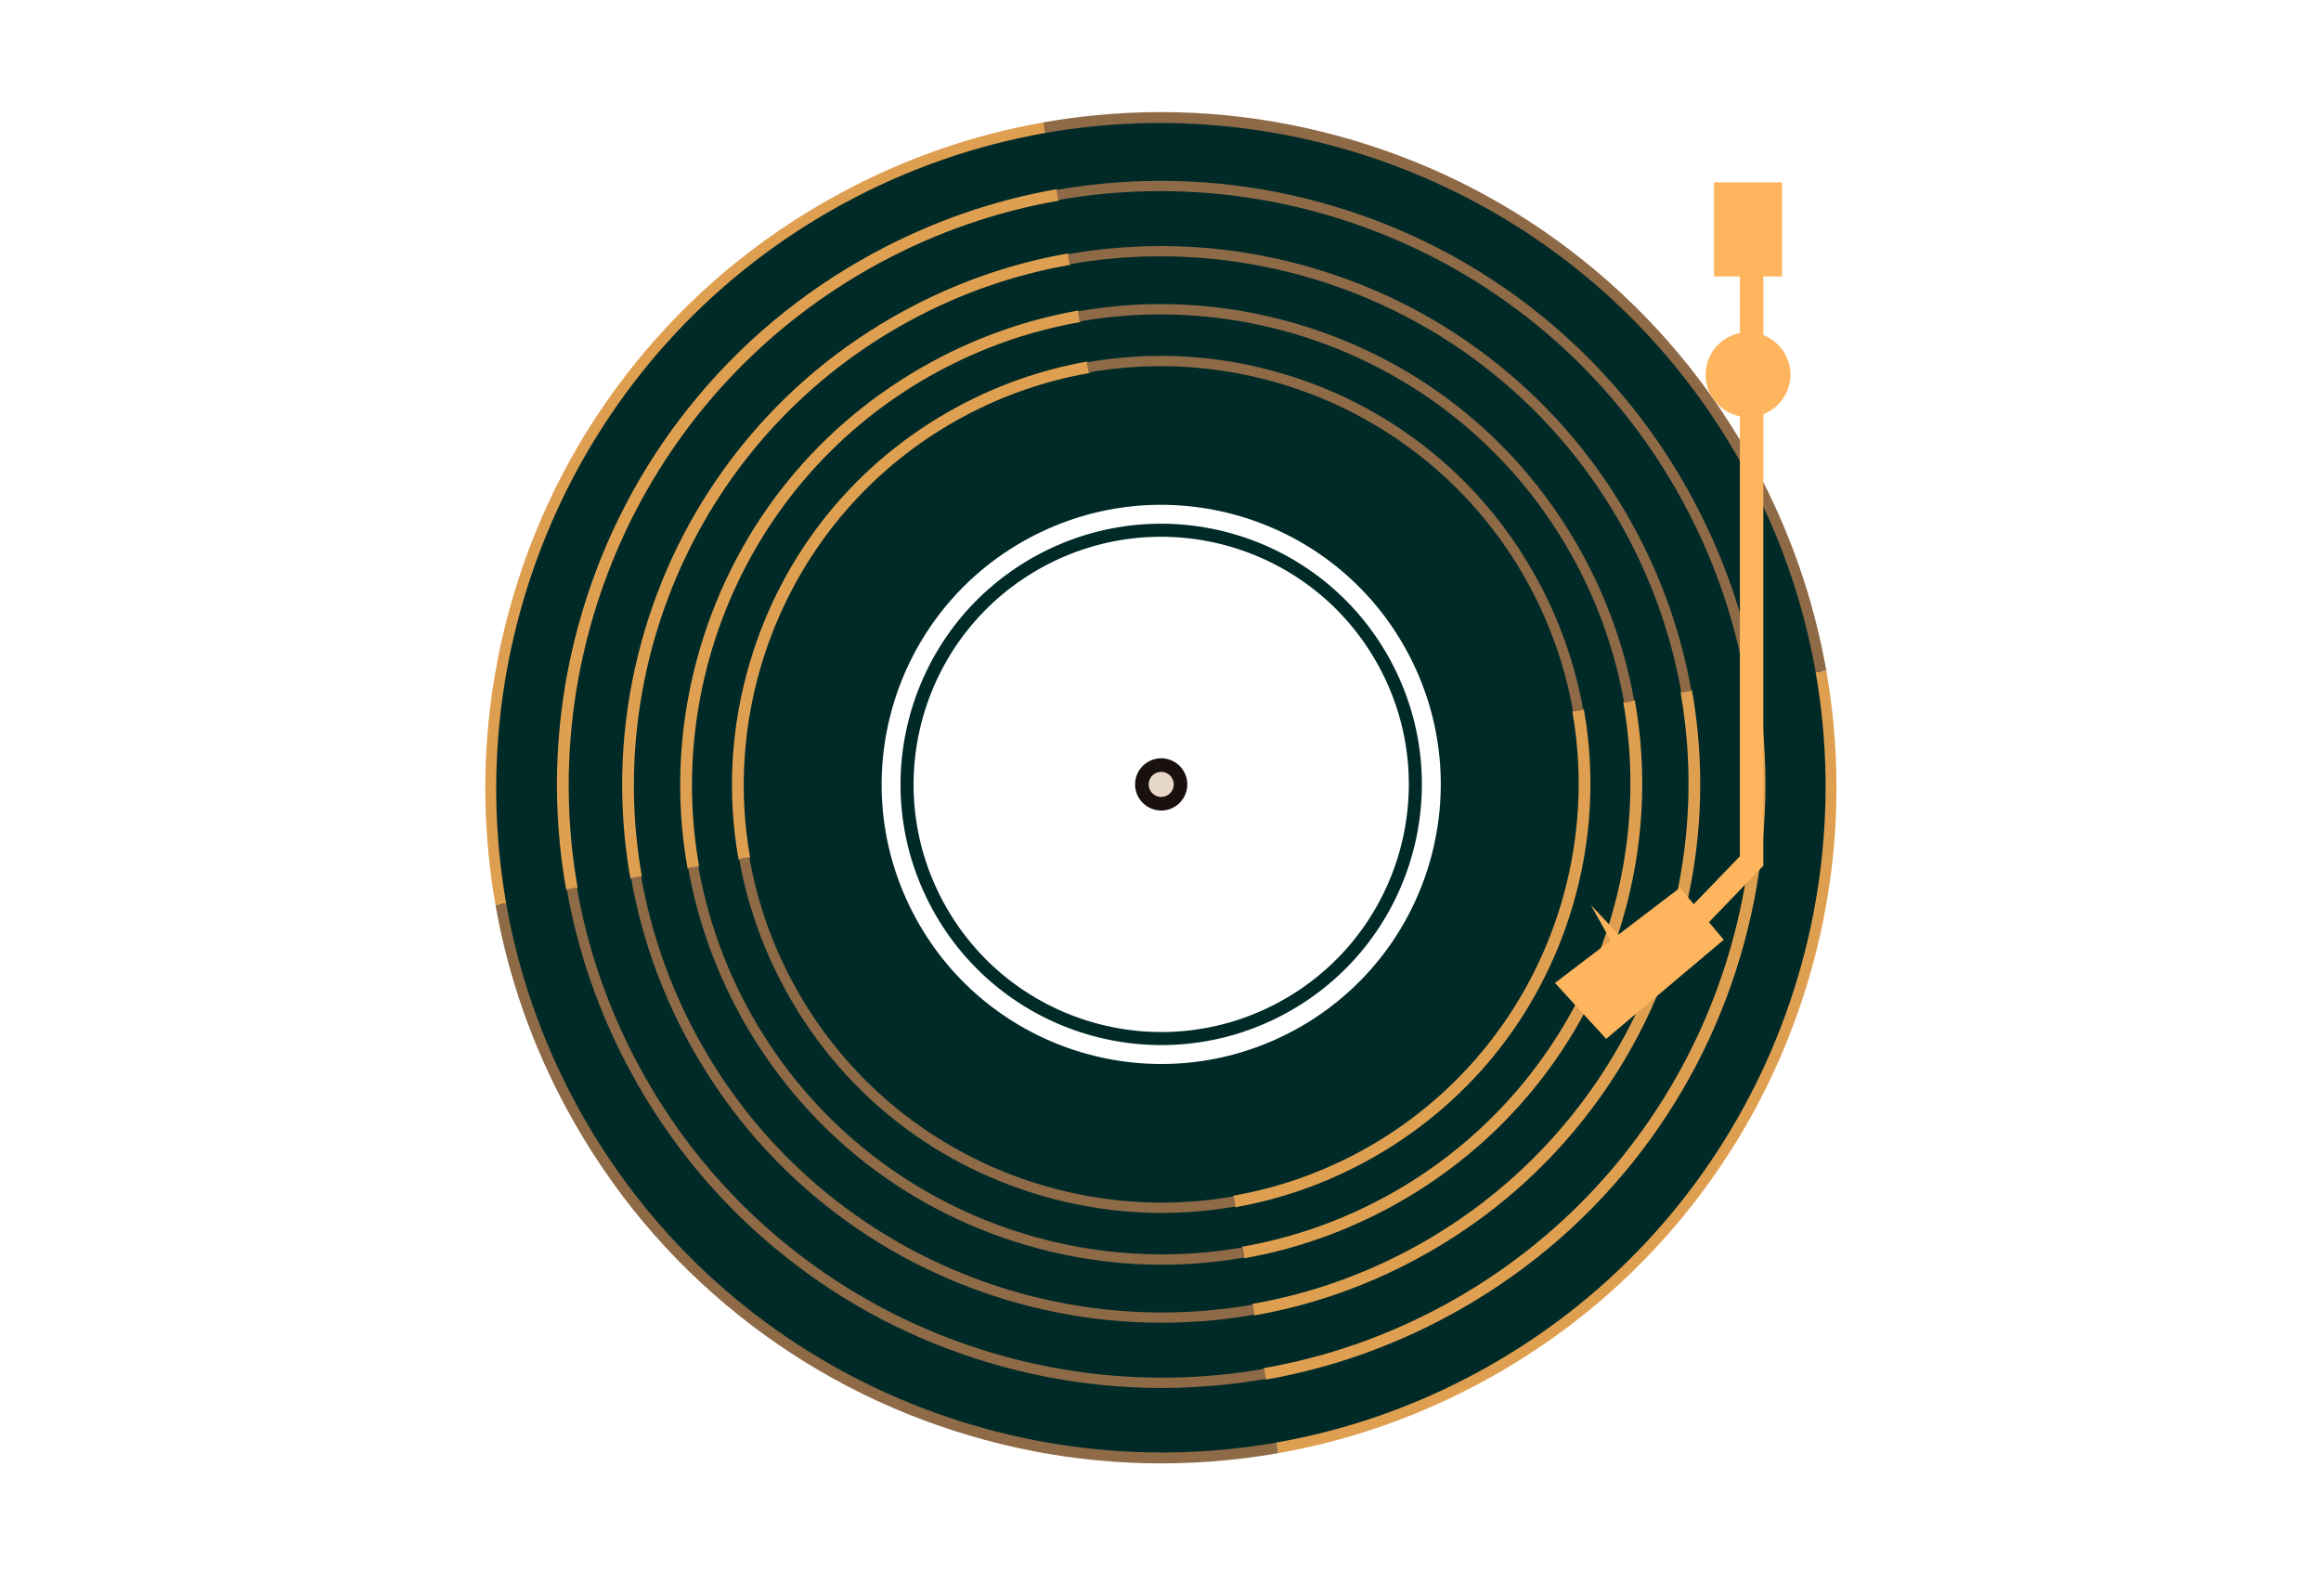 <?xml version="1.0" encoding="utf-8"?>
<!-- Generator: Adobe Illustrator 25.1.0, SVG Export Plug-In . SVG Version: 6.00 Build 0)  -->
<svg version="1.1" id="Capa_1" xmlns="http://www.w3.org/2000/svg" xmlns:xlink="http://www.w3.org/1999/xlink" x="0px" y="0px"
	 viewBox="0 0 1600 1100" enable-background="new 0 0 1600 1100" xml:space="preserve">
<rect id="XMLID_452_" x="-5.493" y="-8.665" display="none" fill="#FF6432" width="1610.985" height="1117.329"/>
<g>
	<g id="XMLID_456_" display="none">
		<defs>
			<rect id="XMLID_453_" x="81.108" y="38.489" width="1690.841" height="1061.511"/>
		</defs>
		<clipPath id="XMLID_474_" display="inline">
			<use xlink:href="#XMLID_453_"  overflow="visible"/>
		</clipPath>
		<linearGradient id="XMLID_475_" gradientUnits="userSpaceOnUse" x1="1990.752" y1="1509.547" x2="971.536" y2="630.224">
			<stop  offset="0.027" style="stop-color:#FFFFFF"/>
			<stop  offset="0.394" style="stop-color:#FFFFFF"/>
			<stop  offset="1" style="stop-color:#000000"/>
		</linearGradient>
		<path id="XMLID_385_" display="inline" opacity="0.54" clip-path="url(#XMLID_474_)" fill="url(#XMLID_475_)" d="
			M2199.217,1191.459c10.922-4.234,18.671-14.836,18.671-27.255c0-8.689-3.802-16.479-9.822-21.831
			c-0.745-0.833-1.532-1.625-2.367-2.367c-0.745-0.833-1.532-1.625-2.367-2.367c-0.745-0.832-1.532-1.625-2.367-2.367
			c-0.559-0.624-1.138-1.227-1.748-1.801v-36.933h12.862v-64.91h-2.367v-2.367h-2.367v-2.367h-2.367v-2.367h-2.367v-2.367h-2.367
			v-2.367h-2.367v-2.367h-2.367v-2.367h-2.367v-2.367h-2.367v-2.367h-2.367v-2.367h-2.367v-2.367h-2.367v-2.367h-2.367v-2.367
			h-2.367v-2.367h-2.367v-2.367h-2.367v-2.367h-2.367v-2.367h-2.367v-2.367h-2.367v-2.367h-2.367v-2.367h-2.367v-2.367H2160v-2.367
			h-2.367v-2.367h-2.367v-2.367h-2.367v-2.367h-2.367v-2.367h-2.367v-2.367h-2.367v-2.367h-2.367v-2.367h-2.367v-2.367h-2.367
			v-2.367h-2.367v-2.367h-2.367v-2.367h-2.367v-2.367h-2.367v-2.367h-2.367v-2.367h-2.367v-2.367h-2.367v-2.367h-2.367v-2.367
			h-2.367v-2.367h-2.367v-2.367h-2.367v-2.367h-2.367v-2.367h-2.367v-2.367h-2.367v-2.367h-2.367v-2.367h-2.367v-2.367h-2.367V918
			h-2.367v-2.367h-2.367v-2.367h-2.367v-2.367h-2.367v-2.367h-2.367v-2.367h-2.367v-2.367h-2.367v-2.367h-2.367v-2.367h-2.367
			v-2.367h-2.367v-2.367h-2.367v-2.367h-2.367v-2.367h-2.367v-2.367h-2.367v-2.367h-2.367v-2.367h-2.367v-2.367h-2.367v-2.367
			h-2.367v-2.367h-2.367v-2.367h-2.367v-2.367h-2.367v-2.367h-2.367v-2.367h-2.367v-2.367h-2.367v-2.367h-2.367v-2.367h-2.367
			v-2.367h-2.367v-2.367h-2.367v-2.367h-2.367v-2.367h-2.367v-2.367h-2.367v-2.367h-2.367v-2.367h-2.367v-2.367h-2.367v-2.367
			h-2.367v-2.367h-2.367v-2.367h-2.367v-2.367h-2.367v-2.367h-2.367v-2.367h-2.367v-2.367h-2.367v-2.367h-2.367v-2.367h-2.367
			v-2.367h-2.367v-2.367h-2.367v-2.367h-2.367v-2.367h-2.367v-2.367h-2.367v-2.367h-2.367v-2.367h-2.367v-2.367h-2.367v-2.367
			h-2.367v-2.367h-2.367v-2.367h-2.367v-2.367h-2.367v-2.367h-2.367v-2.367h-2.367v-2.367h-2.367v-2.367h-2.367v-2.367h-2.367
			v-2.367h-2.367v-2.367h-2.367v-2.367h-2.367v-2.367h-2.367v-2.367h-2.367v-2.367h-2.367v-2.367h-2.367v-2.367h-2.367v-2.367
			h-2.367v-2.367h-2.367v-2.367h-2.367v-2.367h-2.367v-2.367h-2.367v-2.367h-2.367v-2.367h-2.367v-2.367h-2.367v-2.367h-2.367
			v-2.367h-2.367v-2.367h-2.367v-2.367h-2.367v-2.367h-2.367v-2.367h-2.367v-2.367h-2.367v-2.367h-2.367v-2.367h-2.367v-2.367
			h-2.367v-2.367h-2.367v-2.367h-2.367v-2.367h-2.367v-2.367h-2.367v-2.367h-2.367v-2.367h-2.367v-2.367h-2.367v-2.367h-2.367
			v-2.367h-2.367v-2.367h-2.367v-2.367h-2.367v-2.367h-2.367v-2.367h-2.367v-2.367h-2.367v-2.367h-2.367v-2.367h-2.367v-2.367
			h-2.367v-2.367h-2.367v-2.367h-2.367v-2.367h-2.367v-2.367h-2.367v-2.367h-2.367v-2.367h-2.367v-2.367h-2.367v-2.367h-2.367
			v-2.367h-2.367v-2.367h-2.367V650.5h-2.367v-2.367h-2.367v-2.367h-2.367v-2.367h-2.367v-2.367h-2.367v-2.367h-2.367v-2.367h-2.367
			v-2.367h-2.367v-2.367h-2.367v-2.367h-2.367v-2.367h-2.367v-2.367h-2.367v-2.367h-2.367v-2.367h-2.367v-2.367h-2.367v-2.367
			h-2.367v-2.367h-2.367v-2.367h-2.367v-2.367h-2.367v-2.367h-2.367v-2.367h-2.367v-2.367h-2.367v-2.367h-2.367v-2.367h-2.367
			v-2.367h-2.367v-2.367h-2.367v-2.367h-2.367v-2.367h-2.367v-2.367h-2.367v-2.367h-2.367v-2.367h-2.367v-2.367h-2.367v-2.367
			h-2.367v-2.367h-2.367v-2.367h-2.367v-2.367h-2.367v-2.367h-2.367v-2.367h-2.367v-2.367h-2.367v-2.367h-2.367v-2.367h-2.367
			v-2.367h-2.367v-2.367h-2.367v-2.367h-2.367v-2.367h-2.367v-2.367h-2.367v-2.367h-2.367v-2.367h-2.367v-2.367h-2.367v-2.367
			h-2.367v-2.367h-2.367v-2.367h-2.367v-2.367h-2.367v-2.367h-2.367v-2.367h-2.367v-2.367h-2.367v-2.367h-2.367v-2.367h-2.367
			v-2.367h-2.367v-2.367h-2.367v-2.367h-2.367v-2.367h-2.367v-2.367h-2.367v-2.367h-2.367v-2.367h-2.367v-2.367h-2.367v-2.367
			h-2.367v-2.367h-2.367v-2.367h-2.367v-2.367h-2.367v-2.367h-2.367v-2.367h-2.367v-2.367h-2.367v-2.367h-2.367v-2.367h-2.367
			v-2.367h-2.367v-2.367h-2.367v-2.367h-2.367v-2.367h-2.367v-2.367h-2.367v-2.367h-2.367v-2.367h-2.367v-2.367h-2.367v-2.367
			h-2.367v-2.367h-2.367v-2.367h-2.367v-2.367H1625v-2.367h-2.367v-2.367h-2.367v-2.367h-2.367v-2.367h-2.367v-2.367h-2.367v-2.367
			h-2.367v-2.367h-2.367v-2.367h-2.367v-2.367h-2.367v-2.367h-2.367v-2.367h-2.367v-2.367h-2.367v-2.367h-2.367v-2.367h-2.367
			v-2.367h-2.367v-2.367h-2.367v-2.367h-2.367v-2.367h-2.367v-2.367h-2.367v-2.367h-2.367v-2.367h-2.367v-2.367h-2.367v-2.367
			h-2.367v-2.367h-2.367v-2.367h-2.367v-2.367h-2.367V383h-2.367v-2.367h-2.367v-2.367h-2.367v-2.367h-2.367v-2.367h-2.367v-2.367
			h-2.367v-2.367h-2.367v-2.367h-2.367v-2.367h-2.367v-2.367h-2.367v-2.367h-2.367v-2.367h-2.367v-2.367h-2.367v-2.367h-2.367
			v-2.367h-2.367v-2.367h-2.367v-2.367h-2.367v-2.367h-2.367v-2.367h-2.367v-2.367h-2.367v-2.367h-2.367v-2.367h-2.367v-2.367
			h-2.367v-2.367h-2.367v-2.367h-2.367v-2.367h-2.367v-2.367h-2.367v-2.367h-2.367v-2.367h-2.367v-2.367h-2.367v-2.367h-2.367
			v-2.367h-2.367v-2.367h-2.367v-2.367h-2.367v-2.367h-2.367v-2.367h-2.367v-2.367h-2.367v-2.367h-2.367v-2.367h-2.367v-2.367
			h-2.367v-2.367h-2.367v-2.367h-2.367v-2.367h-2.367v-2.367h-2.367v-2.367h-2.367v-2.367h-2.367v-2.367h-2.367v-2.367h-2.367
			v-2.367h-2.367v-2.367h-2.367v-2.367h-2.367v-2.367h-2.367v-2.367h-2.367v-2.367h-2.367v-2.367h-2.367v-2.367h-2.367v-2.367
			h-2.367v-2.367h-2.367v-2.367h-2.367v-2.367h-2.367v-2.367h-2.367v-2.367h-2.367v-2.367h-2.367v-2.367h-2.367v-2.367h-2.367
			v-2.367h-2.367v-2.367h-2.367v-2.367h-2.367v-2.367h-2.367v-2.367h-2.367v-2.367h-2.367v-2.367h-2.367v-2.367h-2.367v-2.367
			h-2.367v-2.367h-2.367v-2.367h-2.367v-2.367h-2.367v-2.367h-2.367v-2.367h-2.367v-2.367h-2.367v-2.367h-2.367v-2.367h-2.367
			v-2.367h-2.367v-2.367h-2.367v-2.367h-2.367v-2.367h-2.367v-2.367h-2.367v-2.367h-2.367v-2.367h-2.367v-2.367h-2.367v-2.367
			h-2.367v-2.367h-2.367v-2.367h-2.367v-2.367h-2.367v-2.367h-2.367v-2.367h-2.367v-2.367h-2.367v-2.367h-2.367v-2.367h-2.367
			v-2.367h-2.367v-2.367h-2.367v-2.367h-2.367v-2.367h-2.367v-2.367h-2.367v-2.367h-2.367v-2.367h-2.367v-2.367h-2.367v-2.367
			h-2.367v-2.367h-2.367v-2.367h-2.367v-2.367h-2.367v-2.367h-2.367v-2.367h-2.367V115.5h-2.367v-2.367h-2.367v-2.367h-2.367v-2.367
			h-2.367v-2.367h-2.367v-2.367h-2.367v-2.367h-2.367v-2.367h-2.367v-2.367h-2.367v-2.367h-2.367v-2.367h-2.367V89.46h-2.367v-2.367
			h-2.367v-2.367h-2.367v-2.367h-46.841v64.91h2.367v2.367h2.367v2.367h2.367v2.367h2.367v2.367h2.367v2.367h2.367v2.367h2.367
			v2.367h1.239v22.41c-13.457,2.617-23.618,14.462-23.618,28.685c0,8.665,3.776,16.443,9.766,21.794
			c0.743,0.834,1.534,1.623,2.367,2.367c0.743,0.834,1.534,1.623,2.367,2.367c0.743,0.834,1.534,1.623,2.367,2.367
			c0.743,0.834,1.534,1.623,2.367,2.367c0.743,0.834,1.534,1.623,2.367,2.367c0.639,0.717,1.31,1.403,2.016,2.053v69.327
			c-0.374-0.373-0.752-0.741-1.127-1.113c-0.787-0.792-1.575-1.582-2.367-2.367c-0.787-0.792-1.575-1.581-2.367-2.367
			c-0.787-0.792-1.575-1.582-2.367-2.367c-0.786-0.791-1.574-1.58-2.365-2.365c-0.788-0.793-1.577-1.583-2.37-2.37
			c-0.787-0.792-1.575-1.581-2.367-2.367c-0.787-0.792-1.575-1.582-2.367-2.367c-0.787-0.792-1.575-1.582-2.367-2.367
			c-0.787-0.792-1.575-1.582-2.367-2.367c-0.787-0.792-1.575-1.582-2.367-2.367c-0.787-0.793-1.577-1.583-2.37-2.37
			c-0.786-0.791-1.574-1.58-2.365-2.365c-0.787-0.792-1.575-1.582-2.367-2.367c-0.787-0.792-1.575-1.582-2.367-2.367
			c-0.787-0.792-1.575-1.582-2.367-2.367c-0.787-0.792-1.575-1.582-2.367-2.367c-0.787-0.792-1.575-1.582-2.367-2.367
			c-0.787-0.792-1.575-1.582-2.367-2.367c-0.787-0.792-1.576-1.582-2.367-2.367c-0.787-0.792-1.575-1.582-2.367-2.367
			c-0.787-0.792-1.576-1.582-2.367-2.367c-0.787-0.792-1.575-1.582-2.367-2.367c-0.787-0.792-1.575-1.582-2.367-2.367
			c-0.787-0.792-1.575-1.582-2.367-2.367c-0.787-0.792-1.575-1.582-2.367-2.367c-0.787-0.792-1.575-1.582-2.367-2.367
			c-0.787-0.792-1.575-1.582-2.367-2.367c-0.787-0.792-1.575-1.582-2.367-2.367c-0.787-0.792-1.575-1.582-2.367-2.367
			c-0.787-0.792-1.575-1.581-2.367-2.367c-0.786-0.791-1.574-1.58-2.365-2.365c-0.788-0.793-1.577-1.583-2.37-2.37
			c-0.787-0.792-1.576-1.582-2.367-2.367c-0.787-0.792-1.575-1.582-2.367-2.367c-0.787-0.792-1.576-1.581-2.367-2.367
			c-0.787-0.792-1.576-1.582-2.367-2.367c-0.787-0.792-1.576-1.582-2.367-2.367c-0.787-0.793-1.577-1.583-2.37-2.37
			c-0.786-0.791-1.574-1.58-2.365-2.365c-0.787-0.792-1.576-1.582-2.367-2.367c-0.787-0.792-1.576-1.582-2.367-2.367
			c-0.787-0.792-1.575-1.582-2.367-2.367c-0.787-0.792-1.575-1.582-2.367-2.367c-0.787-0.792-1.575-1.582-2.367-2.367
			C987.571,72.776,764.857,34.096,580.146,134.221C355.65,255.911,272.309,536.55,393.999,761.046
			c22.125,40.816,49.509,76.961,80.849,108.061c0.787,0.792,1.576,1.582,2.367,2.367c0.787,0.792,1.576,1.581,2.367,2.367
			c0.787,0.792,1.576,1.582,2.367,2.367c0.787,0.792,1.576,1.582,2.367,2.367c0.787,0.792,1.576,1.582,2.367,2.367
			c0.788,0.793,1.577,1.583,2.37,2.37c0.786,0.791,1.574,1.58,2.365,2.365c0.787,0.792,1.576,1.581,2.367,2.367
			c0.787,0.792,1.576,1.582,2.367,2.367c0.787,0.792,1.575,1.582,2.367,2.367c0.787,0.792,1.576,1.582,2.367,2.367
			c0.787,0.792,1.575,1.582,2.367,2.367c0.786,0.791,1.574,1.58,2.365,2.365c0.787,0.793,1.577,1.583,2.37,2.37
			c0.787,0.792,1.576,1.582,2.367,2.367c0.787,0.792,1.575,1.582,2.367,2.367c0.787,0.792,1.575,1.582,2.367,2.367
			c0.787,0.792,1.576,1.582,2.367,2.367c0.787,0.792,1.576,1.582,2.367,2.367c0.787,0.792,1.575,1.582,2.367,2.367
			c0.787,0.792,1.575,1.582,2.367,2.367c0.787,0.792,1.575,1.582,2.367,2.367c0.787,0.792,1.575,1.582,2.367,2.367
			c0.787,0.792,1.575,1.582,2.367,2.367c0.787,0.792,1.575,1.582,2.367,2.367c0.787,0.792,1.575,1.582,2.367,2.367
			c0.787,0.792,1.575,1.582,2.367,2.367c0.787,0.792,1.575,1.582,2.367,2.367c0.787,0.792,1.575,1.582,2.367,2.367
			c0.787,0.792,1.575,1.582,2.367,2.367c0.787,0.792,1.575,1.582,2.367,2.367c0.787,0.792,1.575,1.582,2.367,2.367
			c0.788,0.793,1.577,1.583,2.37,2.37c0.786,0.791,1.574,1.58,2.365,2.365c0.787,0.792,1.575,1.582,2.367,2.367
			c0.787,0.792,1.575,1.582,2.367,2.367c0.787,0.792,1.576,1.581,2.367,2.367c0.787,0.792,1.575,1.582,2.367,2.367
			c0.787,0.792,1.575,1.581,2.367,2.367c0.786,0.791,1.574,1.58,2.365,2.365c0.787,0.793,1.577,1.583,2.37,2.37
			c0.787,0.792,1.575,1.582,2.367,2.367c0.787,0.792,1.575,1.581,2.367,2.367c0.787,0.792,1.575,1.582,2.367,2.367
			c0.787,0.792,1.575,1.581,2.367,2.367c0.787,0.792,1.575,1.581,2.367,2.367c0.787,0.792,1.575,1.582,2.367,2.367
			c0.787,0.792,1.576,1.581,2.367,2.367c0.787,0.792,1.575,1.582,2.367,2.367c0.787,0.792,1.575,1.581,2.367,2.367
			c0.787,0.792,1.575,1.582,2.367,2.367c0.787,0.792,1.575,1.582,2.367,2.367c0.787,0.792,1.575,1.581,2.367,2.367
			c0.787,0.792,1.575,1.582,2.367,2.367c0.787,0.792,1.575,1.581,2.367,2.367c0.787,0.792,1.575,1.582,2.367,2.367
			c0.787,0.792,1.575,1.582,2.367,2.367c0.787,0.792,1.576,1.582,2.367,2.367c0.787,0.792,1.575,1.582,2.367,2.367
			c0.788,0.793,1.577,1.583,2.37,2.37c0.786,0.791,1.574,1.58,2.365,2.365c0.787,0.792,1.576,1.581,2.367,2.367
			c0.787,0.792,1.576,1.582,2.367,2.367c0.787,0.792,1.576,1.581,2.367,2.367c0.787,0.792,1.576,1.582,2.367,2.367
			c0.786,0.791,1.574,1.58,2.365,2.365c0.788,0.793,1.577,1.583,2.37,2.37c0.787,0.792,1.576,1.582,2.367,2.367
			c0.787,0.792,1.576,1.582,2.367,2.367c0.787,0.792,1.575,1.582,2.367,2.367c0.787,0.792,1.576,1.582,2.367,2.367
			c0.787,0.792,1.576,1.582,2.367,2.367c0.787,0.792,1.576,1.582,2.367,2.367c0.787,0.792,1.576,1.582,2.367,2.367
			c0.787,0.792,1.576,1.582,2.367,2.367c0.787,0.792,1.576,1.582,2.367,2.367c0.787,0.792,1.576,1.582,2.367,2.367
			c0.787,0.792,1.576,1.582,2.367,2.367c0.787,0.792,1.576,1.582,2.367,2.367c0.787,0.792,1.576,1.582,2.367,2.367
			c0.787,0.792,1.576,1.582,2.367,2.367c0.787,0.792,1.576,1.582,2.367,2.367c0.787,0.792,1.576,1.582,2.367,2.367
			c0.787,0.792,1.576,1.582,2.367,2.367c0.787,0.792,1.576,1.582,2.367,2.367c0.788,0.793,1.577,1.583,2.37,2.37
			c0.786,0.791,1.574,1.58,2.365,2.365c0.787,0.792,1.576,1.582,2.367,2.367c0.787,0.792,1.576,1.582,2.367,2.367
			c0.787,0.792,1.576,1.582,2.367,2.367c0.787,0.792,1.575,1.582,2.367,2.367c0.787,0.792,1.575,1.582,2.367,2.367
			c0.786,0.792,1.574,1.58,2.365,2.365c0.787,0.793,1.577,1.583,2.37,2.37c0.787,0.792,1.576,1.582,2.367,2.367
			c0.787,0.792,1.576,1.582,2.367,2.367c0.787,0.792,1.575,1.582,2.367,2.367c0.787,0.792,1.575,1.582,2.367,2.367
			c0.787,0.792,1.575,1.582,2.367,2.367c0.787,0.792,1.575,1.582,2.367,2.367c0.787,0.792,1.576,1.582,2.367,2.367
			c0.787,0.792,1.575,1.582,2.367,2.367c0.787,0.792,1.575,1.582,2.367,2.367c0.787,0.792,1.576,1.582,2.367,2.367
			c0.787,0.792,1.575,1.582,2.367,2.367c0.787,0.792,1.576,1.582,2.367,2.367c0.787,0.792,1.575,1.582,2.367,2.367
			c0.787,0.792,1.575,1.582,2.367,2.367c0.787,0.792,1.575,1.582,2.367,2.367c0.787,0.792,1.575,1.582,2.367,2.367
			c0.787,0.792,1.575,1.582,2.367,2.367c0.787,0.792,1.575,1.582,2.367,2.367c0.787,0.793,1.577,1.583,2.37,2.37
			c0.786,0.791,1.574,1.58,2.365,2.365c0.787,0.792,1.575,1.582,2.367,2.367c0.787,0.792,1.575,1.582,2.367,2.367
			c0.787,0.792,1.575,1.582,2.367,2.367c0.787,0.792,1.575,1.582,2.367,2.367c0.787,0.792,1.575,1.582,2.367,2.367
			c0.786,0.792,1.574,1.58,2.365,2.365c0.787,0.793,1.577,1.583,2.37,2.37c0.787,0.792,1.575,1.582,2.367,2.367
			c0.787,0.792,1.575,1.582,2.367,2.367c0.787,0.792,1.575,1.582,2.367,2.367c0.787,0.792,1.575,1.582,2.367,2.367
			c0.787,0.792,1.575,1.582,2.367,2.367c0.787,0.792,1.575,1.582,2.367,2.367c0.787,0.792,1.575,1.582,2.367,2.367
			c0.787,0.792,1.575,1.582,2.367,2.367c0.787,0.792,1.576,1.582,2.367,2.367c0.787,0.792,1.575,1.582,2.367,2.367
			c0.787,0.792,1.575,1.582,2.367,2.367c0.787,0.792,1.575,1.582,2.367,2.367c0.787,0.792,1.575,1.582,2.367,2.367
			c0.787,0.792,1.576,1.582,2.367,2.367c0.787,0.792,1.575,1.582,2.367,2.367c0.787,0.792,1.575,1.582,2.367,2.367
			c0.787,0.792,1.575,1.582,2.367,2.367c0.787,0.792,1.575,1.582,2.367,2.367c0.788,0.793,1.577,1.583,2.37,2.37
			c0.786,0.791,1.574,1.58,2.365,2.365c0.787,0.792,1.576,1.582,2.367,2.367c0.787,0.792,1.576,1.582,2.367,2.367
			c0.787,0.792,1.576,1.582,2.367,2.367c0.787,0.792,1.575,1.582,2.367,2.367c0.787,0.792,1.576,1.582,2.367,2.367
			c0.786,0.791,1.574,1.58,2.365,2.365c0.788,0.793,1.577,1.583,2.37,2.37c0.787,0.792,1.576,1.582,2.367,2.367
			c0.787,0.792,1.576,1.582,2.367,2.367c0.787,0.792,1.576,1.582,2.367,2.367c0.787,0.792,1.576,1.582,2.367,2.367
			c0.787,0.792,1.576,1.582,2.367,2.367c0.787,0.792,1.576,1.582,2.367,2.367c0.787,0.792,1.576,1.582,2.367,2.367
			c0.787,0.792,1.576,1.582,2.367,2.367c0.787,0.792,1.576,1.582,2.367,2.367c0.787,0.792,1.576,1.582,2.367,2.367
			c0.787,0.792,1.576,1.581,2.367,2.367c0.787,0.792,1.576,1.582,2.367,2.367c0.787,0.792,1.576,1.582,2.367,2.367
			c0.787,0.792,1.576,1.582,2.367,2.367c0.787,0.792,1.576,1.582,2.367,2.367c0.787,0.792,1.576,1.582,2.367,2.367
			c0.787,0.792,1.576,1.582,2.367,2.367c0.787,0.792,1.576,1.582,2.367,2.367c0.788,0.793,1.577,1.583,2.37,2.37
			c0.786,0.791,1.574,1.58,2.365,2.365c0.787,0.792,1.575,1.582,2.367,2.367c0.787,0.792,1.576,1.582,2.367,2.367
			c0.787,0.792,1.575,1.582,2.367,2.367c0.787,0.792,1.576,1.582,2.367,2.367c0.786,0.791,1.574,1.58,2.365,2.365
			c0.787,0.793,1.577,1.583,2.37,2.37c0.787,0.792,1.576,1.582,2.367,2.367c0.787,0.792,1.576,1.582,2.367,2.367
			c0.787,0.792,1.575,1.582,2.367,2.367c0.787,0.792,1.575,1.582,2.367,2.367c0.787,0.792,1.575,1.582,2.367,2.367
			c0.787,0.792,1.575,1.582,2.367,2.367c0.787,0.792,1.576,1.582,2.367,2.367c0.787,0.792,1.575,1.582,2.367,2.367
			c0.787,0.792,1.575,1.582,2.367,2.367c0.787,0.792,1.575,1.582,2.367,2.367c0.787,0.792,1.575,1.582,2.367,2.367
			c0.787,0.792,1.575,1.582,2.367,2.367c0.787,0.792,1.575,1.582,2.367,2.367c0.787,0.792,1.576,1.582,2.367,2.367
			c0.787,0.792,1.575,1.582,2.367,2.367c0.787,0.792,1.575,1.582,2.367,2.367c0.787,0.792,1.575,1.582,2.367,2.367
			c0.787,0.792,1.575,1.582,2.367,2.367c0.787,0.793,1.577,1.583,2.37,2.37c0.786,0.792,1.574,1.58,2.365,2.365
			c0.787,0.792,1.575,1.582,2.367,2.367c0.787,0.792,1.575,1.582,2.367,2.367c0.787,0.792,1.575,1.582,2.367,2.367
			c0.787,0.792,1.575,1.582,2.367,2.367c0.787,0.792,1.575,1.582,2.367,2.367c0.786,0.791,1.574,1.58,2.365,2.365
			c0.788,0.793,1.577,1.583,2.37,2.37c0.787,0.792,1.575,1.582,2.367,2.367c0.787,0.792,1.575,1.582,2.367,2.367
			c0.787,0.792,1.576,1.582,2.367,2.367c0.787,0.792,1.575,1.582,2.367,2.367c0.787,0.792,1.575,1.582,2.367,2.367
			c0.787,0.792,1.575,1.582,2.367,2.367c0.787,0.792,1.575,1.582,2.367,2.367c0.787,0.792,1.575,1.582,2.367,2.367
			c0.787,0.792,1.575,1.582,2.367,2.367c0.787,0.792,1.575,1.582,2.367,2.367c0.787,0.792,1.575,1.582,2.367,2.367
			c0.787,0.792,1.575,1.582,2.367,2.367c0.787,0.792,1.575,1.582,2.367,2.367c0.787,0.792,1.575,1.582,2.367,2.367
			c0.787,0.792,1.575,1.582,2.367,2.367c0.787,0.792,1.576,1.581,2.367,2.367c0.787,0.792,1.575,1.582,2.367,2.367
			c0.787,0.792,1.575,1.582,2.367,2.367c0.787,0.793,1.577,1.583,2.37,2.37c0.786,0.791,1.574,1.58,2.365,2.365
			c0.787,0.792,1.576,1.582,2.367,2.367c0.787,0.792,1.575,1.582,2.367,2.367c0.787,0.792,1.575,1.582,2.367,2.367
			c0.787,0.792,1.575,1.582,2.367,2.367c0.787,0.792,1.575,1.582,2.367,2.367c0.786,0.791,1.574,1.58,2.365,2.365
			c0.788,0.793,1.577,1.583,2.37,2.37c0.787,0.792,1.575,1.582,2.367,2.367c0.787,0.792,1.575,1.582,2.367,2.367
			c0.787,0.792,1.575,1.582,2.367,2.367c0.787,0.792,1.575,1.582,2.367,2.367c0.787,0.792,1.575,1.582,2.367,2.367
			c0.787,0.792,1.575,1.581,2.367,2.367c0.787,0.792,1.575,1.582,2.367,2.367c0.786,0.792,1.575,1.582,2.367,2.367
			c0.787,0.792,1.575,1.582,2.367,2.367c0.787,0.792,1.575,1.582,2.367,2.367c0.787,0.792,1.575,1.582,2.367,2.367
			c0.787,0.792,1.576,1.582,2.367,2.367c0.787,0.792,1.575,1.582,2.367,2.367c0.787,0.792,1.575,1.582,2.367,2.367
			c0.787,0.792,1.575,1.582,2.367,2.367c0.787,0.792,1.575,1.582,2.367,2.367c0.787,0.792,1.575,1.582,2.367,2.367
			c0.787,0.792,1.575,1.582,2.367,2.367c0.787,0.793,1.577,1.583,2.37,2.37c0.786,0.791,1.574,1.58,2.365,2.365
			c0.787,0.792,1.575,1.582,2.367,2.367c0.787,0.792,1.575,1.582,2.367,2.367c0.787,0.792,1.576,1.582,2.367,2.367
			c0.787,0.792,1.575,1.582,2.367,2.367c0.786,0.791,1.574,1.58,2.365,2.365c0.788,0.793,1.577,1.583,2.37,2.37
			c0.787,0.792,1.575,1.582,2.367,2.367c0.787,0.792,1.575,1.582,2.367,2.367c0.787,0.792,1.575,1.582,2.367,2.367
			c0.787,0.792,1.575,1.582,2.367,2.367c0.787,0.792,1.575,1.582,2.367,2.367c0.787,0.792,1.575,1.582,2.367,2.367
			c0.787,0.792,1.575,1.582,2.367,2.367c0.787,0.792,1.576,1.582,2.367,2.367c0.787,0.792,1.575,1.582,2.367,2.367
			c0.787,0.792,1.575,1.582,2.367,2.367c0.787,0.792,1.575,1.582,2.367,2.367c0.787,0.792,1.575,1.582,2.367,2.367
			c0.787,0.792,1.575,1.582,2.367,2.367c0.787,0.792,1.575,1.582,2.367,2.367c0.787,0.792,1.575,1.582,2.367,2.367
			c0.787,0.792,1.575,1.582,2.367,2.367c0.786,0.792,1.575,1.582,2.367,2.367c0.786,0.792,1.575,1.582,2.367,2.367
			c0.787,0.792,1.575,1.582,2.367,2.367c0.787,0.793,1.577,1.583,2.37,2.37c0.786,0.791,1.574,1.58,2.365,2.365
			c0.787,0.792,1.575,1.582,2.367,2.367c0.787,0.792,1.575,1.582,2.367,2.367c0.787,0.792,1.575,1.582,2.367,2.367
			c0.786,0.792,1.575,1.582,2.367,2.367c0.786,0.791,1.574,1.58,2.365,2.365c0.787,0.793,1.577,1.583,2.37,2.37
			c0.786,0.792,1.575,1.582,2.367,2.367c0.787,0.792,1.575,1.582,2.367,2.367c0.787,0.792,1.575,1.582,2.367,2.367
			c0.787,0.792,1.575,1.582,2.367,2.367c0.786,0.792,1.575,1.582,2.367,2.367c0.787,0.792,1.575,1.582,2.367,2.367
			c0.787,0.792,1.575,1.582,2.367,2.367c0.787,0.792,1.575,1.582,2.367,2.367c0.787,0.792,1.575,1.582,2.367,2.367
			c0.787,0.792,1.575,1.582,2.367,2.367c0.787,0.792,1.576,1.581,2.367,2.367c0.787,0.792,1.575,1.582,2.367,2.367
			c0.787,0.792,1.575,1.582,2.367,2.367c0.787,0.792,1.575,1.582,2.367,2.367c0.787,0.792,1.575,1.581,2.367,2.367
			c0.787,0.792,1.575,1.582,2.367,2.367c0.787,0.792,1.575,1.582,2.367,2.367c0.787,0.792,1.575,1.582,2.367,2.367
			c0.788,0.793,1.577,1.583,2.37,2.37c0.786,0.791,1.574,1.58,2.365,2.365c0.786,0.792,1.575,1.582,2.367,2.367
			c0.787,0.792,1.575,1.581,2.367,2.367c0.787,0.792,1.575,1.581,2.367,2.367c0.787,0.792,1.575,1.582,2.367,2.367
			c0.787,0.792,1.575,1.582,2.367,2.367c0.786,0.791,1.574,1.58,2.365,2.365c0.788,0.793,1.577,1.583,2.37,2.37
			c0.787,0.792,1.575,1.582,2.367,2.367c0.787,0.792,1.575,1.582,2.367,2.367c0.787,0.792,1.575,1.582,2.367,2.367
			c0.787,0.792,1.575,1.582,2.367,2.367c0.787,0.792,1.575,1.582,2.367,2.367c0.787,0.792,1.575,1.582,2.367,2.367
			c0.787,0.792,1.575,1.581,2.367,2.367c0.787,0.792,1.575,1.582,2.367,2.367c0.787,0.792,1.575,1.582,2.367,2.367
			c0.787,0.792,1.575,1.582,2.367,2.367c0.787,0.792,1.575,1.581,2.367,2.367c0.787,0.792,1.575,1.582,2.367,2.367
			c0.787,0.792,1.575,1.582,2.367,2.367c0.787,0.792,1.575,1.582,2.367,2.367c0.787,0.792,1.575,1.582,2.367,2.367
			c0.787,0.792,1.575,1.581,2.367,2.367c0.787,0.792,1.575,1.582,2.367,2.367c0.787,0.792,1.575,1.581,2.367,2.367
			c0.788,0.793,1.577,1.583,2.37,2.37c0.786,0.791,1.574,1.58,2.365,2.365c0.787,0.792,1.575,1.582,2.367,2.367
			c0.787,0.792,1.575,1.582,2.367,2.367c0.787,0.792,1.575,1.582,2.367,2.367c0.787,0.792,1.575,1.582,2.367,2.367
			c0.787,0.792,1.575,1.582,2.367,2.367c0.786,0.791,1.574,1.58,2.365,2.365c0.788,0.793,1.577,1.583,2.37,2.37
			c0.787,0.792,1.575,1.582,2.367,2.367c0.787,0.792,1.575,1.582,2.367,2.367c0.787,0.792,1.576,1.582,2.367,2.367
			c0.787,0.792,1.576,1.582,2.367,2.367c0.787,0.792,1.575,1.582,2.367,2.367c0.787,0.792,1.575,1.582,2.367,2.367
			c0.787,0.792,1.575,1.582,2.367,2.367c0.787,0.792,1.575,1.582,2.367,2.367c0.787,0.792,1.575,1.582,2.367,2.367
			c0.787,0.792,1.575,1.582,2.367,2.367c0.787,0.792,1.576,1.582,2.367,2.367c0.787,0.792,1.575,1.582,2.367,2.367
			c0.787,0.792,1.575,1.582,2.367,2.367c0.787,0.792,1.576,1.582,2.367,2.367c0.787,0.792,1.576,1.581,2.367,2.367
			c0.787,0.792,1.575,1.582,2.367,2.367c0.787,0.792,1.575,1.582,2.367,2.367c0.787,0.792,1.575,1.582,2.367,2.367
			c0.788,0.793,1.577,1.583,2.37,2.37c0.786,0.791,1.574,1.58,2.365,2.365c0.787,0.792,1.575,1.582,2.367,2.367
			c0.787,0.792,1.575,1.582,2.367,2.367c0.787,0.792,1.575,1.582,2.367,2.367c0.787,0.792,1.575,1.582,2.367,2.367
			c0.786,0.791,1.574,1.58,2.365,2.365c0.788,0.793,1.577,1.583,2.37,2.37c0.787,0.792,1.575,1.582,2.367,2.367
			c0.787,0.792,1.575,1.582,2.367,2.367c0.787,0.792,1.575,1.582,2.367,2.367c0.787,0.792,1.575,1.582,2.367,2.367
			c0.787,0.792,1.575,1.582,2.367,2.367c0.787,0.792,1.575,1.582,2.367,2.367c0.787,0.792,1.575,1.582,2.367,2.367
			c0.787,0.792,1.575,1.582,2.367,2.367c0.787,0.792,1.575,1.582,2.367,2.367c0.787,0.792,1.575,1.582,2.367,2.367
			c0.787,0.792,1.575,1.581,2.367,2.367c0.787,0.792,1.575,1.581,2.367,2.367c0.787,0.792,1.575,1.582,2.367,2.367
			c0.787,0.792,1.575,1.582,2.367,2.367c0.787,0.792,1.575,1.582,2.367,2.367c0.787,0.792,1.575,1.581,2.367,2.367
			c0.787,0.792,1.575,1.582,2.367,2.367c0.786,0.792,1.575,1.582,2.367,2.367c0.787,0.793,1.577,1.583,2.37,2.37
			c0.786,0.791,1.574,1.58,2.365,2.365c0.787,0.792,1.575,1.582,2.367,2.367c0.786,0.792,1.575,1.582,2.367,2.367
			c0.787,0.792,1.575,1.581,2.367,2.367c0.787,0.792,1.575,1.582,2.367,2.367c0.787,0.792,1.575,1.582,2.367,2.367
			c0.786,0.791,1.574,1.58,2.365,2.365c0.788,0.793,1.577,1.583,2.37,2.37c0.787,0.792,1.575,1.582,2.367,2.367
			c0.786,0.792,1.575,1.582,2.367,2.367c0.787,0.792,1.575,1.581,2.367,2.367c0.787,0.792,1.575,1.581,2.367,2.367
			c0.787,0.792,1.575,1.581,2.367,2.367c0.787,0.792,1.575,1.582,2.367,2.367c0.787,0.792,1.575,1.581,2.367,2.367
			c0.787,0.792,1.575,1.581,2.367,2.367c0.787,0.792,1.575,1.582,2.367,2.367c0.786,0.792,1.575,1.582,2.367,2.367
			c0.786,0.792,1.575,1.582,2.367,2.367c0.787,0.792,1.575,1.581,2.367,2.367c140.921,141.896,363.634,180.576,548.345,80.452
			c188.503-102.181,277.476-316.426,229.121-515.403V1191.459z"/>
	</g>
	<g id="XMLID_383_">
		<path fill="#002A28" d="M1206.973,320.366C1085.281,95.87,804.641,12.53,580.146,134.221
			C355.65,255.911,272.309,536.55,393.999,761.046c121.693,224.496,402.331,307.836,626.827,186.146
			C1245.323,825.5,1328.663,544.862,1206.973,320.366z M892.315,710.115c-93.561,50.716-210.521,15.982-261.238-77.58
			c-50.715-93.56-15.982-210.52,77.577-261.238c93.562-50.715,210.523-15.981,261.24,77.58
			C1020.611,542.437,985.876,659.398,892.315,710.115z"/>
		<path id="XMLID_386_" fill="#1A1010" d="M809.066,556.533c-8.739,4.74-19.669,1.492-24.409-7.25
			c-4.737-8.738-1.488-19.666,7.252-24.406c8.737-4.74,19.668-1.487,24.404,7.249C821.051,540.864,817.805,551.794,809.066,556.533"
			/>
		<path id="XMLID_387_" fill="#E8D8C8" d="M804.609,548.313c-4.199,2.276-9.452,0.717-11.729-3.483
			c-2.279-4.201-0.717-9.452,3.484-11.729c4.2-2.28,9.45-0.717,11.727,3.483C810.369,540.782,808.809,546.035,804.609,548.313"/>
		<path id="XMLID_438_" fill="none" stroke="#002A28" stroke-width="9" stroke-miterlimit="10" d="M883.964,694.706
			c-85.052,46.104-191.376,14.53-237.479-70.523c-46.103-85.052-14.528-191.374,70.522-237.478
			c85.052-46.102,191.375-14.529,237.478,70.523C1000.59,542.28,969.015,648.603,883.964,694.706"/>
		<path id="XMLID_388_" fill="none" d="M843.227,979.866c-56.768,5.498-113.398,0.017-168.317-16.292
			c-54.918-16.309-105.362-42.626-149.929-78.22c-46.142-36.85-83.927-82.08-112.304-134.432
			c-22.878-42.208-38.53-87.017-46.726-133.594l-16.86,2.971c8.318,47.395,24.295,94.248,48.457,138.825
			c96.274,177.606,293.701,266.122,482.532,232.979l-2.973-16.859C865.911,977.21,854.618,978.762,843.227,979.866z"/>
		<path id="XMLID_389_" fill="none" d="M875.575,966.557l-2.706-15.347c-62.889,11.151-127.978,7.605-190.989-11.108
			c-106.682-31.679-194.642-103.01-247.677-200.849c-21.711-40.049-36.493-82.578-44.222-126.165l-15.345,2.705
			c7.849,44.71,22.919,88.914,45.715,130.968C511.177,914.315,697.43,997.827,875.575,966.557z"/>
		<path id="XMLID_390_" fill="none" d="M688.458,917.948C587.694,888.024,504.613,820.654,454.52,728.24
			c-20.506-37.827-34.467-77.999-41.766-119.167l-13.993,2.469c7.403,42.178,21.611,83.879,43.117,123.552
			c85.68,158.064,261.386,236.837,429.445,207.337l-2.468-13.992C809.452,938.973,747.976,935.623,688.458,917.948z"/>
		<path id="XMLID_391_" fill="none" d="M700.532,877.294c-89.907-26.7-164.035-86.812-208.73-169.263
			c-18.295-33.752-30.751-69.594-37.266-106.324l-11.531,2.033c6.586,37.534,19.231,74.643,38.368,109.945
			c76.247,140.656,232.598,210.753,382.146,184.501l-2.034-11.529C808.486,896.054,753.634,893.065,700.532,877.294z"/>
		<path id="XMLID_392_" fill="none" d="M867.307,919.671l-2.243-12.727c-56.109,9.95-114.178,6.784-170.395-9.91
			c-95.178-28.264-173.653-91.903-220.968-179.19c-19.371-35.731-32.559-73.676-39.453-112.561l-12.728,2.244
			c6.986,39.79,20.388,79.129,40.675,116.554C543.022,873.192,708.771,947.499,867.307,919.671z"/>
		<g id="XMLID_393_" display="none">
			<path id="XMLID_394_" display="inline" fill="#F4F1E5" d="M561.381,670.315c-14.339-26.453-23.812-54.255-28.748-82.38
				l-6.952,1.227c5.175,29.177,15.07,57.648,29.602,84.459c35.503,65.494,94.387,113.245,165.804,134.454
				c42.182,12.528,85.753,14.902,127.854,7.437l-1.225-6.952C735.662,828.228,618.508,775.707,561.381,670.315z"/>
			<path id="XMLID_395_" display="inline" fill="#F4F1E5" d="M546.999,678.111c-15.202-28.042-25.246-57.519-30.478-87.334
				l-6.957,1.227c5.477,30.888,15.952,61.03,31.34,89.413c37.584,69.336,99.921,119.888,175.526,142.34
				c44.656,13.261,90.784,15.775,135.353,7.872l-1.227-6.959C731.763,845.522,607.566,789.841,546.999,678.111z"/>
			<path id="XMLID_396_" display="inline" fill="#F4F1E5" d="M531.764,686.37c-16.115-29.728-26.76-60.977-32.31-92.585
				l-6.964,1.228c5.798,32.702,16.888,64.612,33.177,94.66c39.792,73.409,105.787,126.925,185.829,150.695
				c47.278,14.04,96.112,16.701,143.297,8.334l-1.228-6.965C727.632,863.842,595.969,804.817,531.764,686.37z"/>
			<path id="XMLID_397_" display="inline" fill="#F4F1E5" d="M515.625,695.119c-17.083-31.515-28.369-64.64-34.25-98.143
				l-6.974,1.229c6.139,34.623,17.882,68.406,35.128,100.219c42.128,77.718,111.999,134.38,196.742,159.544
				c50.053,14.865,101.757,17.681,151.712,8.823l-1.228-6.974C723.257,883.25,583.685,820.677,515.625,695.119z"/>
			<path id="XMLID_398_" display="inline" fill="#F4F1E5" d="M498.525,704.388c-18.107-33.406-30.079-68.519-36.314-104.034
				l-6.899,1.217c6.51,36.999,18.943,72.593,37.117,106.121c22.541,41.586,52.555,77.514,89.208,106.786
				c35.402,28.274,75.472,49.179,119.096,62.134c43.625,12.955,88.61,17.309,133.703,12.942c9.048-0.877,18.019-2.11,26.912-3.672
				l-1.217-6.899C718.623,903.82,570.673,837.482,498.525,704.388z"/>
			<path id="XMLID_399_" display="inline" fill="#F4F1E5" d="M480.411,714.206c-19.193-35.409-31.884-72.628-38.492-110.276
				l-6.909,1.22c6.892,39.175,20.062,76.86,39.305,112.361c23.866,44.031,55.646,82.072,94.454,113.065
				c37.481,29.936,79.908,52.07,126.099,65.786c46.191,13.717,93.821,18.328,141.566,13.702c9.579-0.928,19.078-2.227,28.494-3.882
				l-1.218-6.909C713.713,925.6,556.886,855.287,480.411,714.206z"/>
			<path id="XMLID_400_" display="inline" fill="#F4F1E5" d="M440.894,735.629c-21.563-39.783-35.821-81.595-43.244-123.892
				l-6.919,1.221c7.727,43.923,22.491,86.173,44.066,125.977c26.759,49.363,62.39,92.014,105.899,126.764
				c42.022,33.56,89.59,58.375,141.376,73.755c51.789,15.38,105.188,20.548,158.717,15.361c10.74-1.04,21.391-2.495,31.948-4.353
				l-1.219-6.919C702.999,973.122,526.809,894.124,440.894,735.629z"/>
			<path id="XMLID_401_" display="inline" fill="#F4F1E5" d="M419.357,747.303c-22.856-42.164-37.966-86.481-45.834-131.311
				l-6.926,1.221c8.184,46.511,23.818,91.25,46.663,133.395c28.336,52.274,66.065,97.435,112.135,134.231
				c44.499,35.539,94.866,61.814,149.704,78.099c54.837,16.284,111.383,21.756,168.065,16.268
				c11.371-1.102,22.651-2.645,33.829-4.61l-1.221-6.924C697.159,999.022,510.418,915.294,419.357,747.303z"/>
			<g id="XMLID_402_" display="inline">
				<path id="XMLID_403_" fill="none" d="M744.219,221.594l1.96,11.115c47.185-8.366,96.019-5.705,143.295,8.333
					c80.043,23.771,146.039,77.29,185.831,150.696c16.287,30.05,27.377,61.96,33.176,94.661l11.117-1.962
					c-5.882-33.506-17.169-66.63-34.251-98.144C1017.286,260.734,877.713,198.164,744.219,221.594z"/>
				<path id="XMLID_404_" fill="none" d="M894.7,223.446c84.744,25.165,154.616,81.825,196.744,159.542
					c17.245,31.815,28.988,65.599,35.125,100.221l12.19-2.149c-6.234-35.519-18.205-70.629-36.313-104.035
					c-72.146-133.095-220.097-199.43-361.607-174.591l2.15,12.188C792.944,205.763,844.647,208.581,894.7,223.446z"/>
				<path id="XMLID_405_" fill="none" d="M737.262,182.14l2.361,13.393c8.893-1.564,17.864-2.796,26.911-3.673
					c45.093-4.367,90.077-0.014,133.705,12.941c43.624,12.956,83.695,33.86,119.096,62.134
					c36.652,29.274,66.667,65.201,89.21,106.786c18.171,33.529,30.606,69.121,37.115,106.122l13.393-2.362
					c-6.609-37.648-19.297-74.865-38.493-110.274C1044.085,226.127,887.258,155.811,737.262,182.14z"/>
				<path id="XMLID_406_" fill="none" d="M764.535,171.348c47.746-4.626,95.377-0.014,141.569,13.701
					c46.19,13.717,88.615,35.853,126.097,65.787c38.809,30.994,70.587,69.034,94.456,113.067
					c19.243,35.499,32.411,73.182,39.303,112.362l37.364-6.59c-7.424-42.296-21.682-84.109-43.245-123.891
					c-85.916-158.498-262.105-237.495-430.623-207.916l6.588,37.364C745.459,173.575,754.958,172.276,764.535,171.348z"/>
				<path id="XMLID_407_" fill="none" d="M884.541,257.656c75.605,22.454,137.944,73.002,175.528,142.341
					c15.385,28.382,25.861,58.524,31.338,89.412l10.11-1.783c-5.548-31.607-16.194-62.856-32.31-92.585
					c-64.204-118.444-195.867-177.47-321.801-155.367l1.783,10.111C793.757,241.882,839.883,244.395,884.541,257.656z"/>
				<path id="XMLID_408_" fill="none" d="M750.415,256.742l1.615,9.159c42.101-7.465,85.672-5.091,127.855,7.436
					c71.415,21.208,130.3,68.957,165.802,134.454c14.534,26.811,24.43,55.282,29.603,84.46l9.158-1.615
					c-5.233-29.816-15.276-59.292-30.477-87.334C993.407,291.571,869.209,235.891,750.415,256.742z"/>
				<path id="XMLID_409_" fill="none" d="M725.202,113.742l3.034,17.209c10.555-1.857,21.207-3.313,31.945-4.353
					c53.531-5.189,106.933-0.021,158.719,15.36c51.789,15.381,99.354,40.195,141.377,73.758
					c43.51,34.748,79.14,77.399,105.899,126.763c21.573,39.801,36.339,82.052,44.067,125.976l17.208-3.036
					c-7.869-44.827-22.98-89.145-45.835-131.307C1090.553,166.12,903.813,82.392,725.202,113.742z"/>
				<path id="XMLID_410_" fill="#F4F1E5" d="M1039.591,411.095c14.339,26.452,23.812,54.257,28.748,82.383l6.952-1.228
					c-5.173-29.177-15.069-57.648-29.603-84.46c-35.502-65.497-94.387-113.246-165.802-134.454
					c-42.183-12.527-85.755-14.901-127.855-7.436l1.227,6.95C865.309,253.184,982.464,305.706,1039.591,411.095z"/>
				<path id="XMLID_411_" fill="#F4F1E5" d="M1053.972,403.301c15.201,28.043,25.244,57.519,30.477,87.334l6.958-1.227
					c-5.477-30.888-15.953-61.03-31.338-89.412c-37.584-69.338-99.923-119.887-175.528-142.341
					c-44.658-13.262-90.784-15.774-135.352-7.872l1.227,6.958C869.209,235.891,993.407,291.571,1053.972,403.301z"/>
				<path id="XMLID_412_" fill="#F4F1E5" d="M1069.207,395.041c16.116,29.729,26.762,60.978,32.31,92.585l6.965-1.227
					c-5.799-32.701-16.889-64.611-33.176-94.661c-39.792-73.406-105.788-126.926-185.831-150.696
					c-47.276-14.038-96.111-16.699-143.295-8.333l1.227,6.964C873.339,217.571,1005.003,276.597,1069.207,395.041z"/>
				<path id="XMLID_413_" fill="#F4F1E5" d="M1085.347,386.293c17.081,31.515,28.368,64.639,34.251,98.144l6.971-1.228
					c-6.138-34.622-17.881-68.406-35.125-100.221c-42.127-77.717-112-134.378-196.744-159.542
					c-50.054-14.865-101.756-17.683-151.712-8.824l1.23,6.972C877.713,198.164,1017.286,260.734,1085.347,386.293z"/>
				<path id="XMLID_414_" fill="#F4F1E5" d="M1102.446,377.025c18.108,33.406,30.08,68.516,36.313,104.035l6.9-1.217
					c-6.51-37.001-18.944-72.593-37.115-106.122c-22.543-41.585-52.558-77.513-89.21-106.786
					c-35.4-28.274-75.471-49.178-119.096-62.134c-43.627-12.955-88.611-17.308-133.705-12.941
					c-9.047,0.877-18.019,2.11-26.911,3.673l1.217,6.901C882.349,177.595,1030.299,243.93,1102.446,377.025z"/>
				<path id="XMLID_415_" fill="#F4F1E5" d="M1120.559,367.206c19.195,35.409,31.884,72.626,38.493,110.274l6.908-1.216
					c-6.892-39.18-20.06-76.863-39.303-112.362c-23.869-44.033-55.647-82.073-94.456-113.067
					c-37.482-29.934-79.908-52.07-126.097-65.787c-46.192-13.715-93.822-18.327-141.569-13.701
					c-9.578,0.928-19.077,2.227-28.492,3.883l1.218,6.908C887.258,155.811,1044.085,226.127,1120.559,367.206z"/>
				<path id="XMLID_416_" fill="#F4F1E5" d="M1160.078,345.783c21.563,39.782,35.821,81.595,43.245,123.891l6.919-1.219
					c-7.728-43.924-22.493-86.175-44.067-125.976c-26.759-49.365-62.39-92.015-105.899-126.763
					c-42.023-33.563-89.588-58.377-141.377-73.758c-51.786-15.381-105.188-20.549-158.719-15.36
					c-10.738,1.04-21.39,2.496-31.945,4.353l1.22,6.917C897.973,108.288,1074.162,187.286,1160.078,345.783z"/>
				<path id="XMLID_417_" fill="#F4F1E5" d="M1181.615,334.112c22.855,42.163,37.966,86.48,45.835,131.307l6.924-1.219
					c-8.182-46.511-23.817-91.249-46.662-133.393c-28.336-52.273-66.064-97.437-112.135-134.232
					c-44.5-35.538-94.867-61.815-149.705-78.101c-54.835-16.283-111.38-21.756-168.064-16.266c-11.37,1.102-22.65,2.644-33.828,4.61
					l1.222,6.925C903.813,82.392,1090.553,166.12,1181.615,334.112z"/>
				<path id="XMLID_418_" fill="#F4F1E5" d="M1139.75,356.804c20.344,37.532,33.795,76.982,40.8,116.886l6.913-1.218
					c-7.298-41.481-21.241-81.383-41.617-118.971c-25.272-46.624-58.92-86.902-100.01-119.719
					c-39.688-31.696-84.61-55.132-133.52-69.656c-48.907-14.524-99.338-19.405-149.894-14.507c-10.141,0.982-20.2,2.355-30.17,4.111
					l1.219,6.913C892.462,132.736,1058.69,207.267,1139.75,356.804z"/>
			</g>
			<path id="XMLID_419_" display="inline" fill="#F4F1E5" d="M867.501,920.771c-158.992,27.906-325.22-46.625-406.279-196.163
				c-20.343-37.53-33.796-76.982-40.8-116.886l-6.913,1.218c7.298,41.482,21.242,81.385,41.618,118.973
				c25.272,46.621,58.919,86.901,100.011,119.719c39.688,31.695,84.61,55.133,133.518,69.656
				c48.908,14.527,99.34,19.404,149.894,14.508c10.142-0.983,20.202-2.359,30.171-4.113L867.501,920.771z"/>
		</g>
		<g id="XMLID_531_">
			<g>
				<path id="XMLID_638_" display="none" fill="#DF9F51" stroke="#E0A051" stroke-miterlimit="10" d="M667.572,295.506
					c-65.496,35.501-113.247,94.381-134.454,165.801c-12.528,42.183-14.902,85.755-7.437,127.855l6.952-1.227
					c-19.669-112.054,32.851-229.208,138.243-286.336c26.451-14.338,54.256-23.812,82.381-28.748l-1.227-6.95
					C722.853,271.075,694.383,280.971,667.572,295.506z"/>
				<path id="XMLID_637_" fill="#DF9F51" stroke="#E0A051" stroke-miterlimit="10" d="M663.08,287.22
					c28.043-15.202,57.518-25.245,87.334-30.478l-1.227-6.958c-30.888,5.477-61.029,15.953-89.412,31.339
					c-69.337,37.585-119.888,99.922-142.341,175.525c-13.262,44.658-15.774,90.784-7.871,135.354l6.957-1.227
					C495.671,471.983,551.35,347.784,663.08,287.22z"/>
				<path id="XMLID_636_" display="none" fill="#DF9F51" stroke="#E0A051" stroke-miterlimit="10" d="M651.517,265.888
					c-73.405,39.792-126.923,105.787-150.693,185.83c-14.04,47.277-16.699,96.11-8.333,143.296l6.964-1.228
					c-22.103-125.935,36.924-257.598,155.368-321.802c29.729-16.116,60.976-26.761,92.583-32.31l-1.227-6.964
					C713.477,238.51,681.567,249.598,651.517,265.888z"/>
				<path id="XMLID_635_" fill="#DF9F51" stroke="#E0A051" stroke-miterlimit="10" d="M646.073,255.845
					c31.514-17.082,64.637-28.37,98.145-34.251l-1.23-6.972c-34.622,6.139-68.407,17.881-100.22,35.127
					c-77.718,42.126-134.378,111.998-159.543,196.742c-14.865,50.052-17.682,101.756-8.825,151.713l6.974-1.229
					C457.942,463.477,520.514,323.906,646.073,255.845z"/>
				<path id="XMLID_634_" display="none" fill="#DF9F51" stroke="#E0A051" stroke-miterlimit="10" d="M526.714,321.858
					c-28.274,35.4-49.18,75.47-62.134,119.096c-12.955,43.624-17.308,88.609-12.941,133.704c0.878,9.047,2.109,18.02,3.674,26.913
					l6.899-1.217c-24.839-141.511,41.497-289.461,174.593-361.607c33.405-18.108,68.517-30.08,104.034-36.313l-1.217-6.901
					c-37.003,6.51-72.594,18.943-106.122,37.116C591.915,255.191,555.986,285.205,526.714,321.858z"/>
				<path id="XMLID_633_" fill="#DF9F51" stroke="#E0A051" stroke-miterlimit="10" d="M626.987,220.632
					c35.409-19.194,72.626-31.885,110.275-38.492l-1.218-6.908c-39.177,6.893-76.862,20.063-112.361,39.304
					c-44.032,23.868-82.074,55.647-113.068,94.456c-29.935,37.48-52.069,79.906-65.784,126.096
					c-13.717,46.192-18.328,93.821-13.702,141.567c0.928,9.58,2.227,19.08,3.883,28.496l6.909-1.22
					C415.592,453.931,485.907,297.107,626.987,220.632z"/>
				<path id="XMLID_632_" fill="#DF9F51" stroke="#E0A051" stroke-miterlimit="10" d="M475.495,280.915
					c-33.563,42.021-58.377,89.59-73.757,141.378c-15.379,51.784-20.546,105.185-15.361,158.718
					c1.04,10.737,2.495,21.389,4.354,31.947l6.919-1.221c-29.58-168.52,49.416-344.708,207.916-430.624
					c39.78-21.564,81.591-35.821,123.889-43.245l-1.22-6.917c-43.924,7.727-86.174,22.491-125.975,44.066
					C552.895,201.775,510.244,237.404,475.495,280.915z"/>
				<path id="XMLID_631_" display="none" fill="#DF9F51" stroke="#E0A051" stroke-miterlimit="10" d="M593.89,159.577
					c42.164-22.854,86.481-37.966,131.311-45.835l-1.222-6.925c-46.511,8.183-91.249,23.819-133.393,46.664
					c-52.273,28.335-97.436,66.062-134.232,112.135c-35.538,44.496-61.815,94.865-78.098,149.702
					c-16.287,54.837-21.759,111.381-16.268,168.065c1.102,11.371,2.644,22.651,4.609,33.828l6.926-1.221
					C342.171,437.379,425.899,250.639,593.89,159.577z"/>
				<path id="XMLID_630_" display="none" fill="#DF9F51" stroke="#E0A051" stroke-miterlimit="10" d="M616.584,201.443
					c37.533-20.345,76.982-33.795,116.886-40.801l-1.219-6.913c-41.482,7.299-81.385,21.242-118.972,41.618
					c-46.621,25.271-86.901,58.919-119.718,100.011c-31.696,39.687-55.132,84.607-69.657,133.515
					c-14.523,48.91-19.406,99.341-14.508,149.897c0.982,10.142,2.357,20.201,4.111,30.17l6.913-1.218
					C392.516,448.729,467.046,282.502,616.584,201.443z"/>
				<path id="XMLID_629_" display="none" fill="#DF9F51" stroke="#E0A051" stroke-miterlimit="10" d="M984.386,879.97
					c-37.531,20.344-76.979,33.795-116.885,40.8l1.219,6.912c41.482-7.297,81.383-21.239,118.973-41.616
					c46.622-25.272,86.9-58.92,119.716-100.01c31.698-39.689,55.135-84.611,69.658-133.519
					c14.524-48.91,19.404-99.34,14.508-149.893c-0.983-10.143-2.358-20.204-4.112-30.173l-6.913,1.218
					C1208.456,632.682,1133.925,798.911,984.386,879.97z"/>
				<path id="XMLID_628_" display="none" fill="#DF9F51" stroke="#E0A051" stroke-miterlimit="10" d="M930.096,779.811
					c-26.452,14.34-54.255,23.813-82.379,28.749l1.225,6.952c29.178-5.174,57.648-15.07,84.459-29.602
					c65.496-35.504,113.246-94.388,134.454-165.802c12.528-42.184,14.901-85.755,7.437-127.857l-6.952,1.228
					C1088.006,605.53,1035.486,722.683,930.096,779.811z"/>
				<path id="XMLID_627_" fill="#DF9F51" stroke="#E0A051" stroke-miterlimit="10" d="M941.196,800.289
					c69.337-37.584,119.887-99.923,142.339-175.527c13.263-44.657,15.775-90.783,7.872-135.353l-6.958,1.227
					c20.852,118.793-34.828,242.992-146.557,303.556c-28.045,15.202-57.519,25.245-87.334,30.477l1.227,6.959
					C882.672,826.151,912.813,815.674,941.196,800.289z"/>
				<path id="XMLID_626_" display="none" fill="#DF9F51" stroke="#E0A051" stroke-miterlimit="10" d="M946.149,809.427
					c-29.728,16.115-60.975,26.761-92.584,32.31l1.228,6.965c32.7-5.797,64.612-16.89,94.66-33.177
					c73.406-39.791,126.923-105.787,150.693-185.831c14.039-47.278,16.702-96.112,8.334-143.296l-6.965,1.227
					C1123.621,613.559,1064.595,745.221,946.149,809.427z"/>
				<path id="XMLID_625_" fill="#DF9F51" stroke="#E0A051" stroke-miterlimit="10" d="M958.204,831.664
					c77.717-42.126,134.377-111.999,159.544-196.743c14.864-50.054,17.68-101.755,8.822-151.712l-6.971,1.228
					c23.43,133.497-39.14,273.069-164.7,341.13c-31.514,17.082-64.638,28.371-98.144,34.25l1.228,6.974
					C892.605,860.651,926.389,848.91,958.204,831.664z"/>
				<path id="XMLID_624_" display="none" fill="#DF9F51" stroke="#E0A051" stroke-miterlimit="10" d="M964.166,842.668
					c-33.404,18.107-68.517,30.079-104.033,36.313l1.217,6.899c37.002-6.511,72.594-18.943,106.122-37.117
					c41.586-22.542,77.514-52.557,106.787-89.21c28.273-35.401,49.176-75.471,62.132-119.096
					c12.957-43.623,17.31-88.609,12.942-133.702c-0.878-9.047-2.109-18.02-3.673-26.912l-6.9,1.217
					C1163.598,622.57,1097.262,770.52,964.166,842.668z"/>
				<path id="XMLID_623_" fill="#DF9F51" stroke="#E0A051" stroke-miterlimit="10" d="M1090.357,772.423
					c29.934-37.482,52.068-79.909,65.785-126.099c13.718-46.19,18.326-93.821,13.701-141.565c-0.928-9.58-2.227-19.079-3.884-28.494
					l-6.908,1.216c26.329,149.999-43.986,306.826-185.066,383.299c-35.409,19.194-72.628,31.886-110.276,38.493l1.218,6.909
					c39.177-6.893,76.862-20.062,112.361-39.304C1021.322,843.01,1059.362,811.232,1090.357,772.423z"/>
				<path id="XMLID_622_" fill="#DF9F51" stroke="#E0A051" stroke-miterlimit="10" d="M995.407,900.298
					c-39.78,21.564-81.594,35.822-123.889,43.245l1.219,6.919c43.924-7.73,86.174-22.492,125.976-44.066
					c49.365-26.759,92.016-62.39,126.765-105.899c33.562-42.023,58.378-89.589,73.756-141.377
					c15.379-51.786,20.548-105.187,15.361-158.717c-1.039-10.739-2.495-21.391-4.352-31.947l-6.919,1.219
					C1232.901,638.192,1153.905,814.382,995.407,900.298z"/>
				<path id="XMLID_621_" display="none" fill="#DF9F51" stroke="#E0A051" stroke-miterlimit="10" d="M1144.617,815.796
					c35.539-44.498,61.814-94.865,78.099-149.704c16.285-54.836,21.758-111.38,16.267-168.066
					c-1.102-11.37-2.643-22.649-4.609-33.827l-6.924,1.219c31.351,178.613-52.377,365.351-220.37,456.418
					c-42.163,22.855-86.481,37.965-131.309,45.835l1.221,6.924c46.509-8.184,91.248-23.818,133.394-46.664
					C1062.658,899.598,1107.821,861.868,1144.617,815.796z"/>
			</g>
		</g>
		<g id="XMLID_378_">
			<g>
				<path id="XMLID_620_" display="none" fill="#8E6A47" d="M1045.683,407.787c-35.503-65.495-94.383-113.245-165.803-134.451
					c-42.184-12.528-85.755-14.901-127.856-7.435l1.227,6.952C865.305,253.183,982.46,305.7,1039.59,411.092
					c14.338,26.45,23.813,54.256,28.749,82.38l6.95-1.227C1070.115,463.068,1060.218,434.599,1045.683,407.787z"/>
				<path id="XMLID_619_" fill="#8E6A47" d="M1053.969,403.296c15.202,28.043,25.246,57.518,30.479,87.334l6.958-1.227
					c-5.478-30.888-15.954-61.029-31.341-89.412c-37.586-69.336-99.924-119.887-175.528-142.337
					c-44.658-13.261-90.785-15.772-135.354-7.868l1.227,6.957C869.203,235.889,993.403,291.566,1053.969,403.296z"/>
				<path id="XMLID_618_" display="none" fill="#8E6A47" d="M1075.301,391.732c-39.793-73.405-105.789-126.921-185.832-150.69
					c-47.277-14.039-96.11-16.697-143.296-8.331l1.228,6.964c125.934-22.106,257.598,36.919,321.805,155.362
					c16.116,29.728,26.762,60.975,32.312,92.582l6.964-1.227C1102.681,453.691,1091.591,421.781,1075.301,391.732z"/>
				<path id="XMLID_617_" fill="#8E6A47" d="M1085.344,386.288c17.083,31.514,28.371,64.637,34.253,98.145l6.972-1.23
					c-6.14-34.622-17.882-68.406-35.129-100.219c-42.128-77.718-112.001-134.376-196.745-159.539
					c-50.052-14.864-101.756-17.68-151.713-8.822l1.229,6.974C877.708,198.161,1017.281,260.73,1085.344,386.288z"/>
				<path id="XMLID_616_" display="none" fill="#8E6A47" d="M1019.329,266.93c-35.401-28.274-75.47-49.178-119.097-62.131
					c-43.624-12.954-88.609-17.306-133.704-12.939c-9.047,0.878-18.02,2.109-26.913,3.675l1.218,6.899
					c141.511-24.841,289.462,41.492,361.61,174.587c18.109,33.405,30.081,68.516,36.315,104.033l6.901-1.217
					c-6.51-37.002-18.944-72.593-37.118-106.122C1085.996,332.13,1055.982,296.201,1019.329,266.93z"/>
				<path id="XMLID_615_" fill="#8E6A47" d="M1120.556,367.201c19.195,35.408,31.886,72.625,38.494,110.274l6.908-1.218
					c-6.893-39.177-20.064-76.862-39.306-112.36c-23.869-44.032-55.648-82.073-94.458-113.066
					c-37.48-29.934-79.907-52.067-126.097-65.782c-46.192-13.717-93.822-18.326-141.567-13.7c-9.58,0.928-19.08,2.227-28.496,3.884
					l1.22,6.909C887.253,155.81,1044.079,226.123,1120.556,367.201z"/>
				<path id="XMLID_614_" fill="#8E6A47" d="M1060.27,215.71c-42.022-33.562-89.591-58.375-141.379-73.754
					c-51.784-15.378-105.185-20.544-158.718-15.358c-10.737,1.04-21.389,2.496-31.947,4.355l1.221,6.919
					c168.52-29.584,344.709,49.41,430.628,207.908c21.565,39.78,35.822,81.591,43.248,123.889l6.917-1.22
					c-7.728-43.924-22.492-86.174-44.068-125.974C1139.411,293.109,1103.782,250.459,1060.27,215.71z"/>
				<path id="XMLID_613_" display="none" fill="#8E6A47" d="M1181.611,334.103c22.854,42.164,37.967,86.48,45.838,131.31
					l6.925-1.223c-8.184-46.51-23.821-91.248-46.666-133.393c-28.336-52.273-66.064-97.435-112.138-134.23
					c-44.497-35.538-94.866-61.813-149.704-78.095c-54.837-16.286-111.382-21.757-168.066-16.265
					c-11.371,1.102-22.651,2.644-33.828,4.61l1.221,6.926C903.805,82.39,1090.546,166.114,1181.611,334.103z"/>
				<path id="XMLID_612_" display="none" fill="#8E6A47" d="M1139.746,356.798c20.346,37.532,33.796,76.981,40.803,116.886
					l6.913-1.219c-7.3-41.482-21.244-81.384-41.62-118.971c-25.272-46.62-58.921-86.9-100.013-119.716
					c-39.688-31.695-84.608-55.131-133.516-69.654c-48.911-14.523-99.341-19.404-149.897-14.505
					c-10.142,0.983-20.201,2.357-30.17,4.111l1.219,6.913C892.455,132.734,1058.683,207.261,1139.746,356.798z"/>
				<path id="XMLID_611_" display="none" fill="#8E6A47" d="M461.225,724.612c-20.345-37.531-33.796-76.979-40.803-116.884
					l-6.912,1.219c7.298,41.482,21.24,81.383,41.619,118.972c25.273,46.621,58.922,86.899,100.012,119.714
					c39.69,31.698,84.612,55.133,133.52,69.656c48.91,14.523,99.341,19.402,149.893,14.505c10.143-0.983,20.204-2.358,30.173-4.113
					l-1.218-6.913C708.517,948.678,542.287,874.15,461.225,724.612z"/>
				<path id="XMLID_610_" display="none" fill="#8E6A47" d="M561.383,670.32c-14.34-26.452-23.814-54.255-28.75-82.379l-6.952,1.225
					c5.175,29.177,15.071,57.648,29.604,84.458c35.505,65.495,94.391,113.244,165.804,134.451
					c42.184,12.527,85.755,14.899,127.857,7.435l-1.228-6.952C735.667,828.228,618.513,775.71,561.383,670.32z"/>
				<path id="XMLID_609_" fill="#8E6A47" d="M540.905,681.421c37.586,69.336,99.925,119.885,175.53,142.336
					c44.657,13.262,90.783,15.774,135.353,7.869l-1.227-6.958c-118.793,20.854-242.993-34.823-303.559-146.552
					c-15.202-28.045-25.246-57.518-30.479-87.334l-6.959,1.227C515.043,622.897,525.52,653.039,540.905,681.421z"/>
				<path id="XMLID_608_" display="none" fill="#8E6A47" d="M531.767,686.374c-16.115-29.727-26.762-60.974-32.312-92.583
					l-6.965,1.229c5.798,32.7,16.891,64.612,33.179,94.659c39.792,73.405,105.789,126.921,185.833,150.69
					c47.279,14.039,96.112,16.7,143.296,8.331l-1.228-6.965C727.639,863.842,595.975,804.819,531.767,686.374z"/>
				<path id="XMLID_607_" fill="#8E6A47" d="M509.531,698.429c42.127,77.717,112.002,134.375,196.746,159.54
					c50.054,14.863,101.755,17.678,151.712,8.819l-1.228-6.971c-133.496,23.432-273.07-39.135-341.133-164.693
					c-17.083-31.513-28.372-64.637-34.252-98.143l-6.974,1.229C480.542,632.831,492.284,666.615,509.531,698.429z"/>
				<path id="XMLID_606_" display="none" fill="#8E6A47" d="M498.526,704.391c-18.107-33.403-30.08-68.517-36.315-104.032
					l-6.899,1.217c6.512,37.001,18.944,72.594,37.119,106.122c22.543,41.585,52.558,77.513,89.212,106.785
					c35.402,28.272,75.472,49.175,119.098,62.13c43.624,12.956,88.61,17.308,133.703,12.939c9.047-0.878,18.019-2.109,26.912-3.674
					l-1.218-6.9C718.629,903.819,570.677,837.486,498.526,704.391z"/>
				<path id="XMLID_605_" fill="#8E6A47" d="M568.774,830.581c37.483,29.933,79.91,52.066,126.101,65.783
					c46.191,13.717,93.821,18.325,141.565,13.699c9.58-0.928,19.079-2.227,28.494-3.884l-1.216-6.908
					c-149.999,26.331-306.827-43.98-383.303-185.058c-19.195-35.408-31.887-72.627-38.495-110.275l-6.909,1.218
					c6.893,39.177,20.063,76.862,39.307,112.36C498.186,761.548,529.965,799.587,568.774,830.581z"/>
				<path id="XMLID_604_" fill="#8E6A47" d="M440.898,735.633c-21.565-39.78-35.823-81.593-43.247-123.889l-6.919,1.219
					c7.731,43.924,22.493,86.173,44.069,125.975c26.76,49.365,62.392,92.015,105.901,126.763
					c42.023,33.562,89.59,58.376,141.379,73.753c51.786,15.378,105.188,20.546,158.717,15.358
					c10.739-1.039,21.391-2.496,31.947-4.353l-1.219-6.919C703.008,973.123,526.816,894.131,440.898,735.633z"/>
				<path id="XMLID_603_" display="none" fill="#8E6A47" d="M525.402,884.842c44.498,35.538,94.866,61.813,149.705,78.096
					c54.836,16.284,111.381,21.756,168.066,16.264c11.37-1.102,22.649-2.644,33.827-4.61l-1.219-6.924
					c-178.612,31.354-365.352-52.37-456.422-220.361c-22.856-42.163-37.967-86.48-45.837-131.308l-6.923,1.221
					c8.185,46.509,23.819,91.247,46.667,133.393C441.599,802.885,479.33,848.047,525.402,884.842z"/>
			</g>
		</g>
		<g>
			<path id="XMLID_480_" fill="#DF9F51" d="M581.872,140.1c44.573-24.16,91.422-40.135,138.815-48.454l-1.292-7.321
				c-49.168,8.65-96.463,25.18-141.016,49.33c-55.26,29.954-103.004,69.837-141.902,118.543
				c-37.569,47.039-65.347,100.285-82.561,158.257c-17.218,57.97-23.002,117.746-17.198,177.669
				c1.165,12.021,2.795,23.945,4.873,35.761l7.322-1.29C315.769,433.776,404.282,236.366,581.872,140.1z"/>
			<path id="XMLID_479_" fill="#DF9F51" d="M1164.069,833.817c37.57-47.041,65.347-100.286,82.562-158.258
				c17.216-57.969,23.001-117.745,17.197-177.67c-1.165-12.02-2.794-23.943-4.872-35.76l-7.319,1.289
				c33.142,188.819-55.37,386.229-232.962,482.499c-44.573,24.161-91.422,40.134-138.812,48.454l1.291,7.319
				c49.167-8.651,96.462-25.179,141.017-49.331C1077.426,922.408,1125.171,882.522,1164.069,833.817z"/>
			<path id="XMLID_478_" fill="#8E6A47" d="M1203.176,324.599c24.16,44.573,40.137,91.422,48.457,138.814l7.321-1.292
				c-8.651-49.168-25.182-96.462-49.333-141.015c-29.955-55.26-69.839-103.003-118.546-141.9
				c-47.04-37.568-100.286-65.346-158.258-82.558c-57.97-17.217-117.746-23-177.669-17.194c-12.021,1.165-23.945,2.796-35.761,4.873
				l1.291,7.322C909.496,58.502,1106.908,147.01,1203.176,324.599z"/>
			<path id="XMLID_477_" fill="#8E6A47" d="M509.47,906.809c47.041,37.569,100.287,65.345,158.26,82.559
				c57.969,17.215,117.745,22.999,177.67,17.193c12.02-1.165,23.943-2.795,35.759-4.873l-1.289-7.319
				c-188.818,33.146-386.23-55.363-482.503-232.953c-24.162-44.572-40.136-91.422-48.457-138.811l-7.319,1.291
				c8.652,49.167,25.181,96.461,49.334,141.016C420.878,820.168,460.765,867.911,509.47,906.809z"/>
		</g>
		<g id="XMLID_439_">
			<g id="XMLID_440_">
				<polygon id="XMLID_441_" fill="#FFB55D" points="1149.906,664.901 1138.266,653.68 1199.406,590.25 1199.406,183.372 
					1215.575,183.372 1215.575,596.774 				"/>
			</g>
			<g id="XMLID_442_">
				<circle id="XMLID_443_" fill="#FFB55D" cx="1205.016" cy="258.255" r="29.229"/>
			</g>
			<g id="XMLID_444_">
				<rect id="XMLID_445_" x="1181.596" y="125.678" fill="#FFB55D" width="46.841" height="64.91"/>
			</g>
			<g id="XMLID_446_">
				<polygon id="XMLID_447_" fill="#FFB55D" points="1158.088,611.978 1188.279,647.79 1107.239,716.109 1071.936,677.569 				"/>
			</g>
			<g id="XMLID_448_">
				<polygon id="XMLID_449_" fill="#FFB55D" points="1096.719,623.889 1119.078,664.043 1126.042,655.156 				"/>
			</g>
		</g>
	</g>
</g>
</svg>
